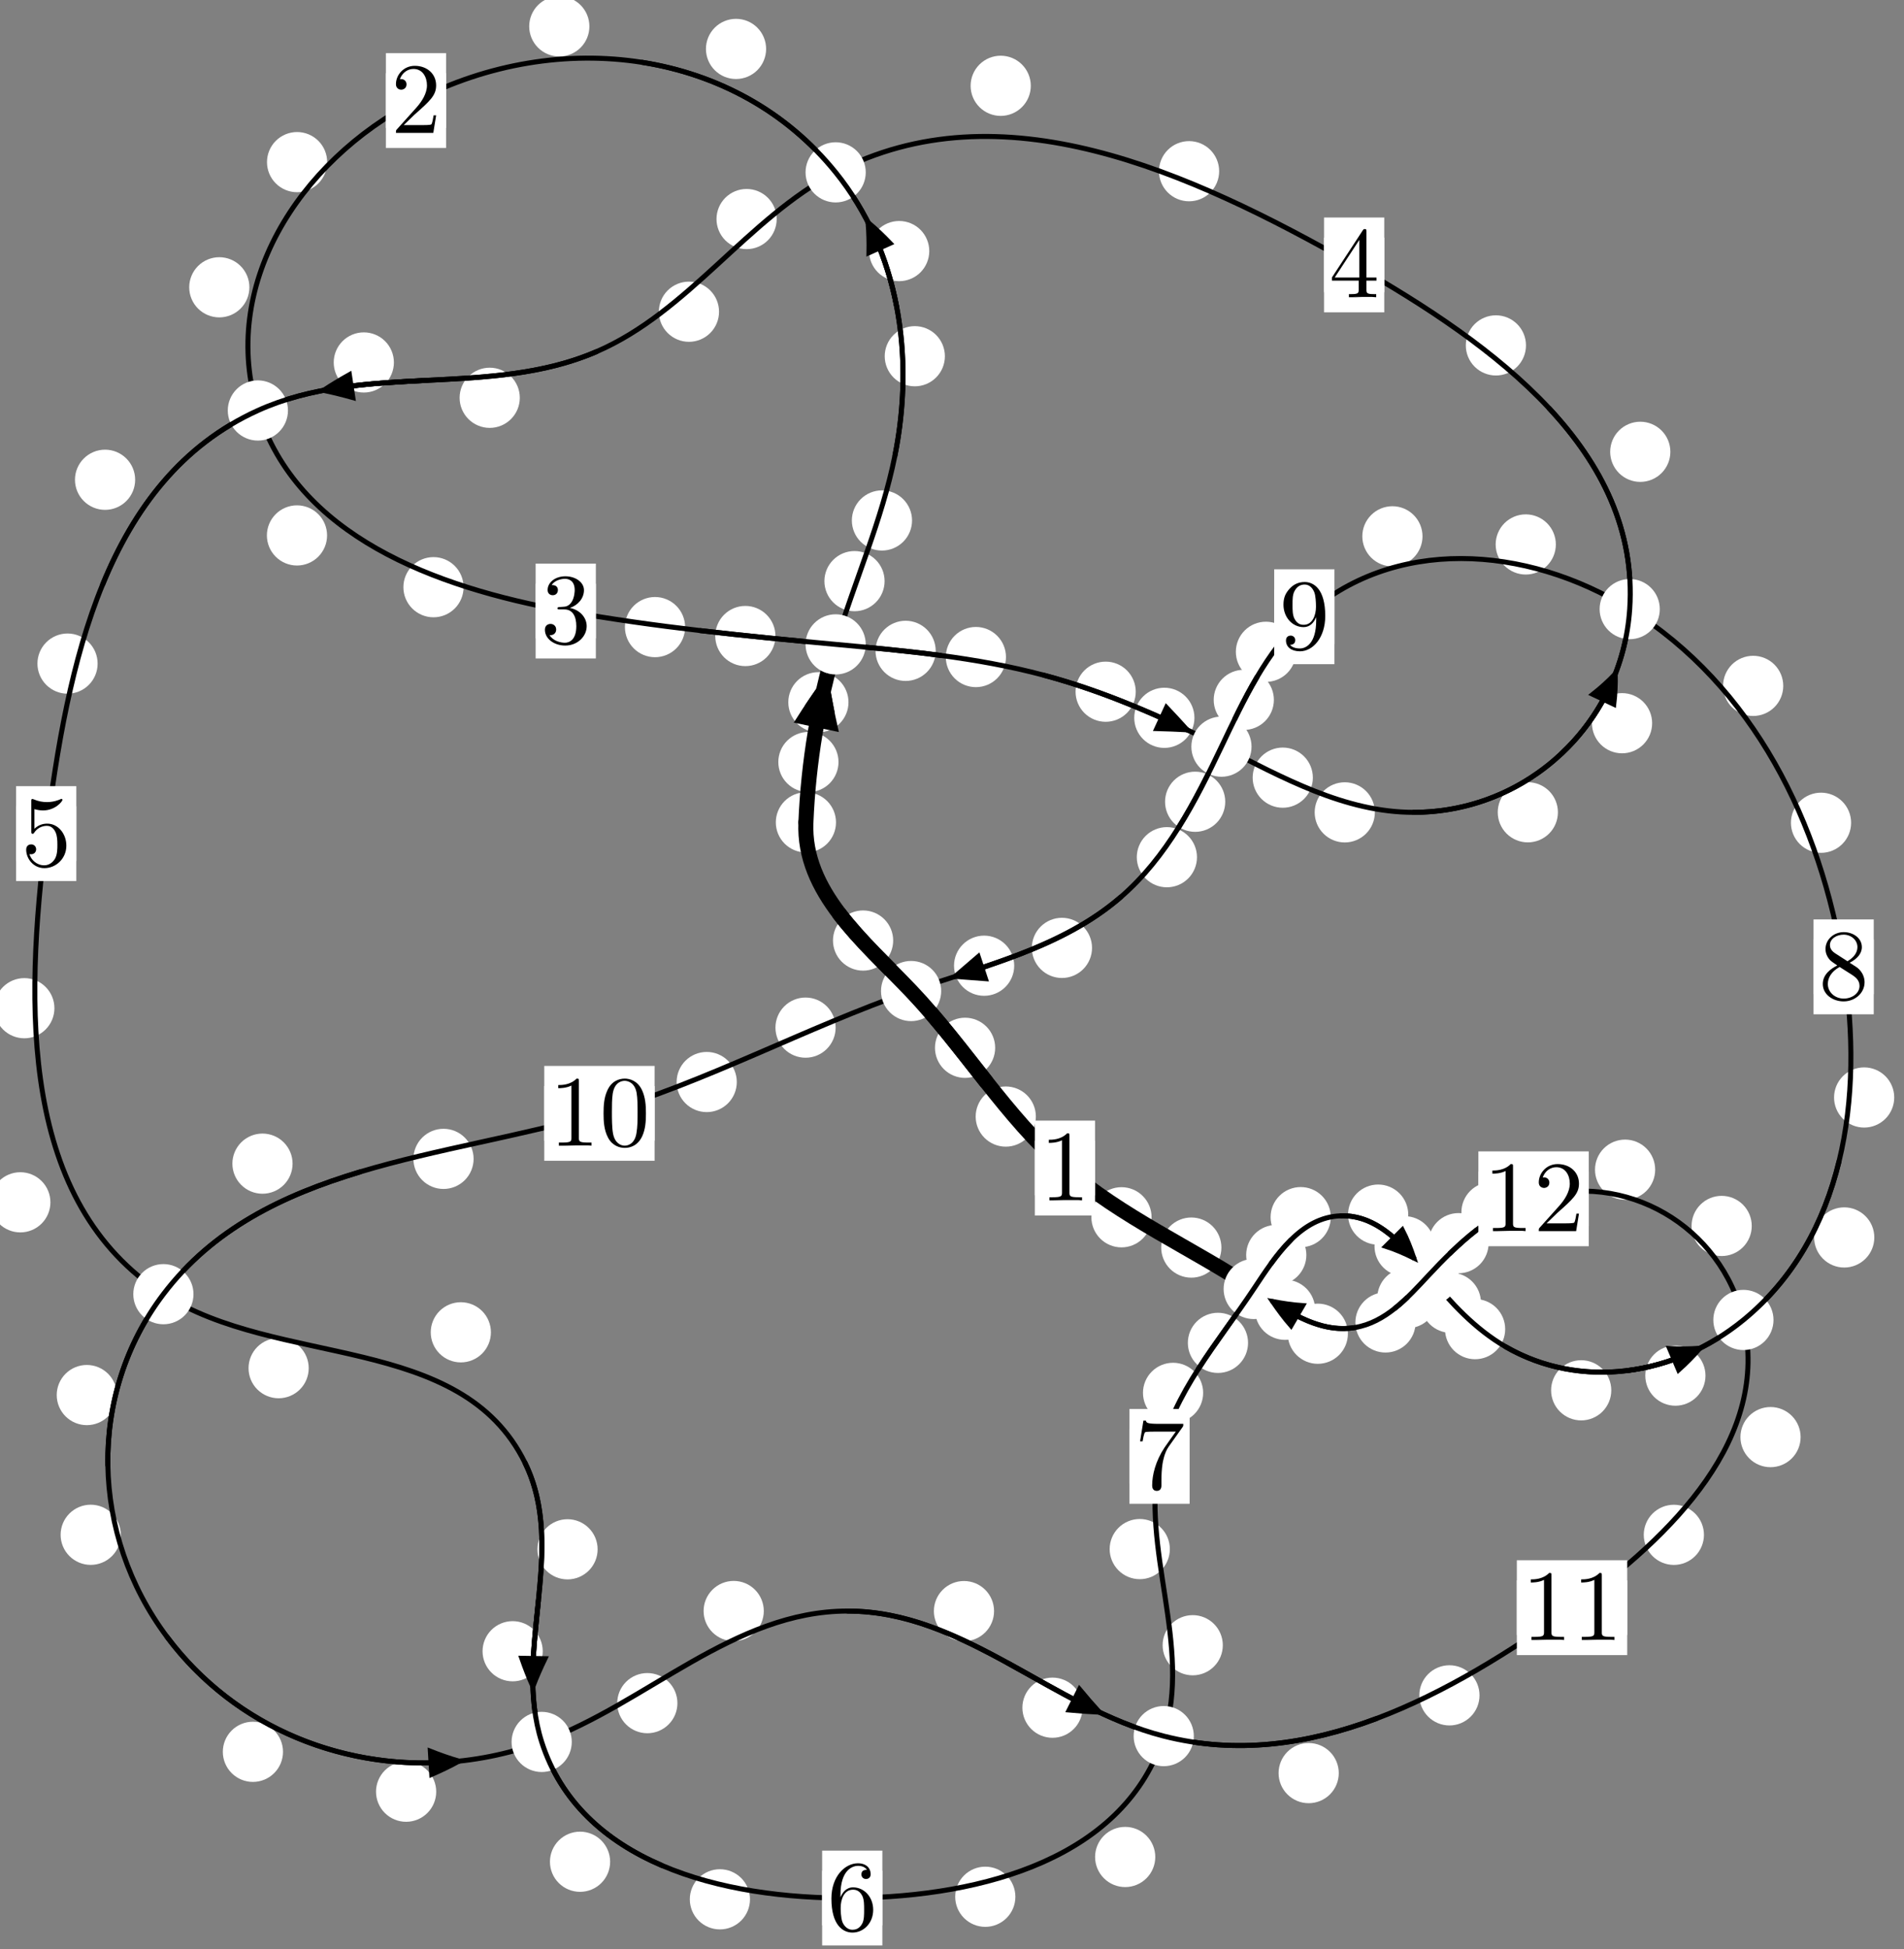 <?xml version="1.0"?>
<!-- Created by MetaPost 1.999 on 2021.07.06:0012 -->
<svg version="1.1" xmlns="http://www.w3.org/2000/svg" xmlns:xlink="http://www.w3.org/1999/xlink" width="189.113" height="193.594" viewBox="0 0 189.113 193.594">
<rect x="0" y="0" width="189.113" height="193.594" fill="#808080" stroke="none"/>
<!-- Original BoundingBox: -83.969925 -129.225250 105.143127 64.369232 -->
  <defs>
    <g transform="scale(0.01,0.01)" id="GLYPHcmr10_48">
      <path style="fill-rule: evenodd;" d="M460 -320C460 -400,455 -480,420 -554C374 -650,292 -666,250 -666C190 -666,117 -640,76 -547C44 -478,39 -400,39 -320C39 -245,43 -155,84 -79C127 2,200 22,249 22C303 22,379 1,423 -94C455 -163,460 -241,460 -320M249 -0C210 -0,151 -25,133 -121C122 -181,122 -273,122 -332C122 -396,122 -462,130 -516C149 -635,224 -644,249 -644C282 -644,348 -626,367 -527C377 -471,377 -395,377 -332C377 -257,377 -189,366 -125C351 -30,294 -0,249 -0"></path>
    </g>
    <g transform="scale(0.01,0.01)" id="GLYPHcmr10_49">
      <path style="fill-rule: evenodd;" d="M294 -640C294 -664,294 -666,271 -666C209 -602,121 -602,89 -602L89 -571C109 -571,168 -571,220 -597L220 -79C220 -43,217 -31,127 -31L95 -31L95 -0L257 -0L130 -3L217 -3L257 -3L297 -3L384 -3L419 -0L419 -31L387 -31C297 -31,294 -42,294 -79"></path>
    </g>
    <g transform="scale(0.01,0.01)" id="GLYPHcmr10_50">
      <path style="fill-rule: evenodd;" d="M127 -77L233 -180C389 -318,449 -372,449 -472C449 -586,359 -666,237 -666C124 -666,50 -574,50 -485C50 -429,100 -429,103 -429C120 -429,155 -441,155 -482C155 -508,137 -534,102 -534C94 -534,92 -534,89 -533C112 -598,166 -635,224 -635C315 -635,358 -554,358 -472C358 -392,308 -313,253 -251L61 -37C50 -26,50 -24,50 -0L421 -0L449 -174L424 -174C419 -144,412 -100,402 -85C395 -77,329 -77,307 -77"></path>
    </g>
    <g transform="scale(0.01,0.01)" id="GLYPHcmr10_51">
      <path style="fill-rule: evenodd;" d="M290 -352C372 -379,430 -449,430 -528C430 -610,342 -666,246 -666C145 -666,69 -606,69 -530C69 -497,91 -478,120 -478C151 -478,171 -500,171 -529C171 -579,124 -579,109 -579C140 -628,206 -641,242 -641C283 -641,338 -619,338 -529C338 -517,336 -459,310 -415C280 -367,246 -364,221 -363C213 -362,189 -360,182 -360C174 -359,167 -358,167 -348C167 -337,174 -337,191 -337L235 -337C317 -337,354 -269,354 -171C354 -35,285 -6,241 -6C198 -6,123 -23,88 -82C123 -77,154 -99,154 -137C154 -173,127 -193,98 -193C74 -193,42 -179,42 -135C42 -44,135 22,244 22C366 22,457 -69,457 -171C457 -253,394 -331,290 -352"></path>
    </g>
    <g transform="scale(0.01,0.01)" id="GLYPHcmr10_52">
      <path style="fill-rule: evenodd;" d="M294 -165L294 -78C294 -42,292 -31,218 -31L197 -31L197 -0L332 -0L238 -3L290 -3L332 -3L374 -3L427 -3L468 -0L468 -31L447 -31C373 -31,371 -42,371 -78L371 -165L471 -165L471 -196L371 -196L371 -651C371 -671,371 -677,355 -677C346 -677,343 -677,335 -665L28 -196L28 -165M300 -196L56 -196L300 -569"></path>
    </g>
    <g transform="scale(0.01,0.01)" id="GLYPHcmr10_53">
      <path style="fill-rule: evenodd;" d="M449 -201C449 -320,367 -420,259 -420C211 -420,168 -404,132 -369L132 -564C152 -558,185 -551,217 -551C340 -551,410 -642,410 -655C410 -661,407 -666,400 -666C399 -666,397 -666,392 -663C372 -654,323 -634,256 -634C216 -634,170 -641,123 -662C115 -665,113 -665,111 -665C101 -665,101 -657,101 -641L101 -345C101 -327,101 -319,115 -319C122 -319,124 -322,128 -328C139 -344,176 -398,257 -398C309 -398,334 -352,342 -334C358 -297,360 -258,360 -208C360 -173,360 -113,336 -71C312 -32,275 -6,229 -6C156 -6,99 -59,82 -118C85 -117,88 -116,99 -116C132 -116,149 -141,149 -165C149 -189,132 -214,99 -214C85 -214,50 -207,50 -161C50 -75,119 22,231 22C347 22,449 -74,449 -201"></path>
    </g>
    <g transform="scale(0.01,0.01)" id="GLYPHcmr10_54">
      <path style="fill-rule: evenodd;" d="M132 -328L132 -352C132 -605,256 -641,307 -641C331 -641,373 -635,395 -601C380 -601,340 -601,340 -556C340 -525,364 -510,386 -510C402 -510,432 -519,432 -558C432 -618,388 -666,305 -666C177 -666,42 -537,42 -316C42 -49,158 22,251 22C362 22,457 -72,457 -204C457 -331,368 -427,257 -427C189 -427,152 -376,132 -328M251 -6C188 -6,158 -66,152 -81C134 -128,134 -208,134 -226C134 -304,166 -404,256 -404C272 -404,318 -404,349 -342C367 -305,367 -254,367 -205C367 -157,367 -107,350 -71C320 -11,274 -6,251 -6"></path>
    </g>
    <g transform="scale(0.01,0.01)" id="GLYPHcmr10_55">
      <path style="fill-rule: evenodd;" d="M476 -609C485 -621,485 -623,485 -644L242 -644C120 -644,118 -657,114 -676L89 -676L56 -470L81 -470C84 -486,93 -549,106 -561C113 -567,191 -567,204 -567L411 -567C400 -551,321 -442,299 -409C209 -274,176 -135,176 -33C176 -23,176 22,222 22C268 22,268 -23,268 -33L268 -84C268 -139,271 -194,279 -248C283 -271,297 -357,341 -419"></path>
    </g>
    <g transform="scale(0.01,0.01)" id="GLYPHcmr10_56">
      <path style="fill-rule: evenodd;" d="M163 -457C117 -487,113 -521,113 -538C113 -599,178 -641,249 -641C322 -641,386 -589,386 -517C386 -460,347 -412,287 -377M309 -362C381 -399,430 -451,430 -517C430 -609,341 -666,250 -666C150 -666,69 -592,69 -499C69 -481,71 -436,113 -389C124 -377,161 -352,186 -335C128 -306,42 -250,42 -151C42 -45,144 22,249 22C362 22,457 -61,457 -168C457 -204,446 -249,408 -291C389 -312,373 -322,309 -362M209 -320L332 -242C360 -223,407 -193,407 -132C407 -58,332 -6,250 -6C164 -6,92 -68,92 -151C92 -209,124 -273,209 -320"></path>
    </g>
    <g transform="scale(0.01,0.01)" id="GLYPHcmr10_57">
      <path style="fill-rule: evenodd;" d="M367 -318L367 -286C367 -52,263 -6,205 -6C188 -6,134 -8,107 -42C151 -42,159 -71,159 -88C159 -119,135 -134,113 -134C97 -134,67 -125,67 -86C67 -19,121 22,206 22C335 22,457 -114,457 -329C457 -598,342 -666,253 -666C198 -666,149 -648,106 -603C65 -558,42 -516,42 -441C42 -316,130 -218,242 -218C303 -218,344 -260,367 -318M243 -241C227 -241,181 -241,150 -304C132 -341,132 -391,132 -440C132 -494,132 -541,153 -578C180 -628,218 -641,253 -641C299 -641,332 -607,349 -562C361 -530,365 -467,365 -421C365 -338,331 -241,243 -241"></path>
    </g>
  </defs>
  <path d="M83.283 75.685C83.283 74.893,82.968 74.133,82.408 73.572C81.847 73.012,81.087 72.697,80.294 72.697C79.502 72.697,78.741 73.012,78.181 73.572C77.62 74.133,77.306 74.893,77.306 75.685C77.306 76.478,77.62 77.238,78.181 77.799C78.741 78.359,79.502 78.674,80.294 78.674C81.087 78.674,81.847 78.359,82.408 77.799C82.968 77.238,83.283 76.478,83.283 75.685Z" style="fill: rgb(100%,100%,100%);stroke: none;"></path>
  <path d="M83.035 81.678C83.035 80.885,82.72 80.125,82.159 79.564C81.599 79.004,80.839 78.689,80.046 78.689C79.253 78.689,78.493 79.004,77.933 79.564C77.372 80.125,77.057 80.885,77.057 81.678C77.057 82.47,77.372 83.23,77.933 83.791C78.493 84.351,79.253 84.666,80.046 84.666C80.839 84.666,81.599 84.351,82.159 83.791C82.72 83.23,83.035 82.47,83.035 81.678Z" style="fill: rgb(100%,100%,100%);stroke: none;"></path>
  <path d="M87.861 57.719C87.861 56.926,87.546 56.166,86.986 55.606C86.425 55.045,85.665 54.73,84.873 54.73C84.08 54.73,83.32 55.045,82.759 55.606C82.199 56.166,81.884 56.926,81.884 57.719C81.884 58.512,82.199 59.272,82.759 59.832C83.32 60.393,84.08 60.708,84.873 60.708C85.665 60.708,86.425 60.393,86.986 59.832C87.546 59.272,87.861 58.512,87.861 57.719Z" style="fill: rgb(100%,100%,100%);stroke: none;"></path>
  <path d="M84.275 69.747C84.275 68.955,83.96 68.194,83.4 67.634C82.839 67.074,82.079 66.759,81.287 66.759C80.494 66.759,79.734 67.074,79.173 67.634C78.613 68.194,78.298 68.955,78.298 69.747C78.298 70.54,78.613 71.3,79.173 71.861C79.734 72.421,80.494 72.736,81.287 72.736C82.079 72.736,82.839 72.421,83.4 71.861C83.96 71.3,84.275 70.54,84.275 69.747Z" style="fill: rgb(100%,100%,100%);stroke: none;"></path>
  <path d="M93.851 35.381C93.851 34.588,93.536 33.828,92.976 33.268C92.415 32.707,91.655 32.392,90.862 32.392C90.07 32.392,89.31 32.707,88.749 33.268C88.189 33.828,87.874 34.588,87.874 35.381C87.874 36.174,88.189 36.934,88.749 37.494C89.31 38.055,90.07 38.37,90.862 38.37C91.655 38.37,92.415 38.055,92.976 37.494C93.536 36.934,93.851 36.174,93.851 35.381Z" style="fill: rgb(100%,100%,100%);stroke: none;"></path>
  <path d="M90.588 51.693C90.588 50.9,90.273 50.14,89.712 49.58C89.152 49.019,88.392 48.704,87.599 48.704C86.806 48.704,86.046 49.019,85.486 49.58C84.925 50.14,84.61 50.9,84.61 51.693C84.61 52.486,84.925 53.246,85.486 53.807C86.046 54.367,86.806 54.682,87.599 54.682C88.392 54.682,89.152 54.367,89.712 53.807C90.273 53.246,90.588 52.486,90.588 51.693Z" style="fill: rgb(100%,100%,100%);stroke: none;"></path>
  <path d="M76.094 4.86C76.094 4.067,75.779 3.307,75.219 2.746C74.658 2.186,73.898 1.871,73.106 1.871C72.313 1.871,71.553 2.186,70.992 2.746C70.432 3.307,70.117 4.067,70.117 4.86C70.117 5.652,70.432 6.413,70.992 6.973C71.553 7.534,72.313 7.848,73.106 7.848C73.898 7.848,74.658 7.534,75.219 6.973C75.779 6.413,76.094 5.652,76.094 4.86Z" style="fill: rgb(100%,100%,100%);stroke: none;"></path>
  <path d="M92.299 24.937C92.299 24.145,91.984 23.385,91.424 22.824C90.864 22.264,90.103 21.949,89.311 21.949C88.518 21.949,87.758 22.264,87.197 22.824C86.637 23.385,86.322 24.145,86.322 24.937C86.322 25.73,86.637 26.49,87.197 27.051C87.758 27.611,88.518 27.926,89.311 27.926C90.103 27.926,90.864 27.611,91.424 27.051C91.984 26.49,92.299 25.73,92.299 24.937Z" style="fill: rgb(100%,100%,100%);stroke: none;"></path>
  <path d="M32.496 16.102C32.496 15.31,32.181 14.55,31.621 13.989C31.06 13.429,30.3 13.114,29.507 13.114C28.715 13.114,27.954 13.429,27.394 13.989C26.833 14.55,26.519 15.31,26.519 16.102C26.519 16.895,26.833 17.655,27.394 18.216C27.954 18.776,28.715 19.091,29.507 19.091C30.3 19.091,31.06 18.776,31.621 18.216C32.181 17.655,32.496 16.895,32.496 16.102Z" style="fill: rgb(100%,100%,100%);stroke: none;"></path>
  <path d="M58.541 2.62C58.541 1.827,58.226 1.067,57.665 0.506C57.105 -0.054,56.344 -0.369,55.552 -0.369C54.759 -0.369,53.999 -0.054,53.438 0.506C52.878 1.067,52.563 1.827,52.563 2.62C52.563 3.412,52.878 4.172,53.438 4.733C53.999 5.293,54.759 5.608,55.552 5.608C56.344 5.608,57.105 5.293,57.665 4.733C58.226 4.172,58.541 3.412,58.541 2.62Z" style="fill: rgb(100%,100%,100%);stroke: none;"></path>
  <path d="M32.486 53.179C32.486 52.387,32.172 51.627,31.611 51.066C31.051 50.506,30.29 50.191,29.498 50.191C28.705 50.191,27.945 50.506,27.384 51.066C26.824 51.627,26.509 52.387,26.509 53.179C26.509 53.972,26.824 54.732,27.384 55.293C27.945 55.853,28.705 56.168,29.498 56.168C30.29 56.168,31.051 55.853,31.611 55.293C32.172 54.732,32.486 53.972,32.486 53.179Z" style="fill: rgb(100%,100%,100%);stroke: none;"></path>
  <path d="M24.771 28.534C24.771 27.742,24.457 26.981,23.896 26.421C23.336 25.86,22.575 25.546,21.783 25.546C20.99 25.546,20.23 25.86,19.669 26.421C19.109 26.981,18.794 27.742,18.794 28.534C18.794 29.327,19.109 30.087,19.669 30.648C20.23 31.208,20.99 31.523,21.783 31.523C22.575 31.523,23.336 31.208,23.896 30.648C24.457 30.087,24.771 29.327,24.771 28.534Z" style="fill: rgb(100%,100%,100%);stroke: none;"></path>
  <path d="M68.047 62.285C68.047 61.492,67.732 60.732,67.172 60.172C66.612 59.611,65.851 59.296,65.059 59.296C64.266 59.296,63.506 59.611,62.945 60.172C62.385 60.732,62.07 61.492,62.07 62.285C62.07 63.078,62.385 63.838,62.945 64.398C63.506 64.959,64.266 65.274,65.059 65.274C65.851 65.274,66.612 64.959,67.172 64.398C67.732 63.838,68.047 63.078,68.047 62.285Z" style="fill: rgb(100%,100%,100%);stroke: none;"></path>
  <path d="M46.045 58.321C46.045 57.529,45.73 56.768,45.169 56.208C44.609 55.647,43.849 55.332,43.056 55.332C42.263 55.332,41.503 55.647,40.943 56.208C40.382 56.768,40.067 57.529,40.067 58.321C40.067 59.114,40.382 59.874,40.943 60.435C41.503 60.995,42.263 61.31,43.056 61.31C43.849 61.31,44.609 60.995,45.169 60.435C45.73 59.874,46.045 59.114,46.045 58.321Z" style="fill: rgb(100%,100%,100%);stroke: none;"></path>
  <path d="M92.938 64.643C92.938 63.85,92.623 63.09,92.063 62.53C91.502 61.969,90.742 61.654,89.949 61.654C89.157 61.654,88.396 61.969,87.836 62.53C87.276 63.09,86.961 63.85,86.961 64.643C86.961 65.436,87.276 66.196,87.836 66.756C88.396 67.317,89.157 67.632,89.949 67.632C90.742 67.632,91.502 67.317,92.063 66.756C92.623 66.196,92.938 65.436,92.938 64.643Z" style="fill: rgb(100%,100%,100%);stroke: none;"></path>
  <path d="M77.019 63.17C77.019 62.377,76.704 61.617,76.144 61.057C75.583 60.496,74.823 60.181,74.031 60.181C73.238 60.181,72.478 60.496,71.917 61.057C71.357 61.617,71.042 62.377,71.042 63.17C71.042 63.963,71.357 64.723,71.917 65.283C72.478 65.844,73.238 66.159,74.031 66.159C74.823 66.159,75.583 65.844,76.144 65.283C76.704 64.723,77.019 63.963,77.019 63.17Z" style="fill: rgb(100%,100%,100%);stroke: none;"></path>
  <path d="M112.807 68.702C112.807 67.909,112.492 67.149,111.932 66.588C111.371 66.028,110.611 65.713,109.819 65.713C109.026 65.713,108.266 66.028,107.705 66.588C107.145 67.149,106.83 67.909,106.83 68.702C106.83 69.494,107.145 70.254,107.705 70.815C108.266 71.375,109.026 71.69,109.819 71.69C110.611 71.69,111.371 71.375,111.932 70.815C112.492 70.254,112.807 69.494,112.807 68.702Z" style="fill: rgb(100%,100%,100%);stroke: none;"></path>
  <path d="M99.918 65.259C99.918 64.466,99.603 63.706,99.043 63.146C98.482 62.585,97.722 62.27,96.929 62.27C96.137 62.27,95.376 62.585,94.816 63.146C94.255 63.706,93.941 64.466,93.941 65.259C93.941 66.052,94.255 66.812,94.816 67.372C95.376 67.933,96.137 68.248,96.929 68.248C97.722 68.248,98.482 67.933,99.043 67.372C99.603 66.812,99.918 66.052,99.918 65.259Z" style="fill: rgb(100%,100%,100%);stroke: none;"></path>
  <path d="M130.398 77.237C130.398 76.444,130.083 75.684,129.523 75.124C128.962 74.563,128.202 74.248,127.409 74.248C126.617 74.248,125.856 74.563,125.296 75.124C124.735 75.684,124.42 76.444,124.42 77.237C124.42 78.03,124.735 78.79,125.296 79.35C125.856 79.911,126.617 80.226,127.409 80.226C128.202 80.226,128.962 79.911,129.523 79.35C130.083 78.79,130.398 78.03,130.398 77.237Z" style="fill: rgb(100%,100%,100%);stroke: none;"></path>
  <path d="M118.636 71.293C118.636 70.501,118.321 69.741,117.76 69.18C117.2 68.62,116.44 68.305,115.647 68.305C114.854 68.305,114.094 68.62,113.534 69.18C112.973 69.741,112.658 70.501,112.658 71.293C112.658 72.086,112.973 72.846,113.534 73.407C114.094 73.967,114.854 74.282,115.647 74.282C116.44 74.282,117.2 73.967,117.76 73.407C118.321 72.846,118.636 72.086,118.636 71.293Z" style="fill: rgb(100%,100%,100%);stroke: none;"></path>
  <path d="M154.739 80.677C154.739 79.885,154.424 79.125,153.864 78.564C153.303 78.004,152.543 77.689,151.75 77.689C150.958 77.689,150.198 78.004,149.637 78.564C149.077 79.125,148.762 79.885,148.762 80.677C148.762 81.47,149.077 82.23,149.637 82.791C150.198 83.351,150.958 83.666,151.75 83.666C152.543 83.666,153.303 83.351,153.864 82.791C154.424 82.23,154.739 81.47,154.739 80.677Z" style="fill: rgb(100%,100%,100%);stroke: none;"></path>
  <path d="M136.556 80.684C136.556 79.892,136.241 79.132,135.681 78.571C135.12 78.011,134.36 77.696,133.567 77.696C132.775 77.696,132.015 78.011,131.454 78.571C130.894 79.132,130.579 79.892,130.579 80.684C130.579 81.477,130.894 82.237,131.454 82.798C132.015 83.358,132.775 83.673,133.567 83.673C134.36 83.673,135.12 83.358,135.681 82.798C136.241 82.237,136.556 81.477,136.556 80.684Z" style="fill: rgb(100%,100%,100%);stroke: none;"></path>
  <path d="M165.907 44.874C165.907 44.082,165.592 43.321,165.032 42.761C164.471 42.201,163.711 41.886,162.919 41.886C162.126 41.886,161.366 42.201,160.805 42.761C160.245 43.321,159.93 44.082,159.93 44.874C159.93 45.667,160.245 46.427,160.805 46.988C161.366 47.548,162.126 47.863,162.919 47.863C163.711 47.863,164.471 47.548,165.032 46.988C165.592 46.427,165.907 45.667,165.907 44.874Z" style="fill: rgb(100%,100%,100%);stroke: none;"></path>
  <path d="M164.097 71.83C164.097 71.037,163.782 70.277,163.222 69.717C162.661 69.156,161.901 68.841,161.108 68.841C160.316 68.841,159.556 69.156,158.995 69.717C158.435 70.277,158.12 71.037,158.12 71.83C158.12 72.623,158.435 73.383,158.995 73.943C159.556 74.504,160.316 74.819,161.108 74.819C161.901 74.819,162.661 74.504,163.222 73.943C163.782 73.383,164.097 72.623,164.097 71.83Z" style="fill: rgb(100%,100%,100%);stroke: none;"></path>
  <path d="M121.092 17.005C121.092 16.212,120.777 15.452,120.216 14.891C119.656 14.331,118.896 14.016,118.103 14.016C117.31 14.016,116.55 14.331,115.99 14.891C115.429 15.452,115.114 16.212,115.114 17.005C115.114 17.797,115.429 18.557,115.99 19.118C116.55 19.678,117.31 19.993,118.103 19.993C118.896 19.993,119.656 19.678,120.216 19.118C120.777 18.557,121.092 17.797,121.092 17.005Z" style="fill: rgb(100%,100%,100%);stroke: none;"></path>
  <path d="M151.568 34.306C151.568 33.513,151.253 32.753,150.693 32.192C150.132 31.632,149.372 31.317,148.58 31.317C147.787 31.317,147.027 31.632,146.466 32.192C145.906 32.753,145.591 33.513,145.591 34.306C145.591 35.098,145.906 35.859,146.466 36.419C147.027 36.98,147.787 37.295,148.58 37.295C149.372 37.295,150.132 36.98,150.693 36.419C151.253 35.859,151.568 35.098,151.568 34.306Z" style="fill: rgb(100%,100%,100%);stroke: none;"></path>
  <path d="M77.144 21.757C77.144 20.964,76.829 20.204,76.268 19.643C75.708 19.083,74.947 18.768,74.155 18.768C73.362 18.768,72.602 19.083,72.041 19.643C71.481 20.204,71.166 20.964,71.166 21.757C71.166 22.549,71.481 23.31,72.041 23.87C72.602 24.43,73.362 24.745,74.155 24.745C74.947 24.745,75.708 24.43,76.268 23.87C76.829 23.31,77.144 22.549,77.144 21.757Z" style="fill: rgb(100%,100%,100%);stroke: none;"></path>
  <path d="M102.383 8.522C102.383 7.729,102.068 6.969,101.508 6.409C100.947 5.848,100.187 5.533,99.394 5.533C98.602 5.533,97.842 5.848,97.281 6.409C96.721 6.969,96.406 7.729,96.406 8.522C96.406 9.315,96.721 10.075,97.281 10.635C97.842 11.196,98.602 11.511,99.394 11.511C100.187 11.511,100.947 11.196,101.508 10.635C102.068 10.075,102.383 9.315,102.383 8.522Z" style="fill: rgb(100%,100%,100%);stroke: none;"></path>
  <path d="M51.629 39.509C51.629 38.716,51.314 37.956,50.753 37.396C50.193 36.835,49.433 36.52,48.64 36.52C47.847 36.52,47.087 36.835,46.527 37.396C45.966 37.956,45.651 38.716,45.651 39.509C45.651 40.302,45.966 41.062,46.527 41.622C47.087 42.183,47.847 42.498,48.64 42.498C49.433 42.498,50.193 42.183,50.753 41.622C51.314 41.062,51.629 40.302,51.629 39.509Z" style="fill: rgb(100%,100%,100%);stroke: none;"></path>
  <path d="M71.418 30.961C71.418 30.168,71.103 29.408,70.543 28.848C69.982 28.287,69.222 27.972,68.429 27.972C67.637 27.972,66.876 28.287,66.316 28.848C65.755 29.408,65.441 30.168,65.441 30.961C65.441 31.754,65.755 32.514,66.316 33.074C66.876 33.635,67.637 33.95,68.429 33.95C69.222 33.95,69.982 33.635,70.543 33.074C71.103 32.514,71.418 31.754,71.418 30.961Z" style="fill: rgb(100%,100%,100%);stroke: none;"></path>
  <path d="M13.424 47.651C13.424 46.858,13.109 46.098,12.549 45.538C11.988 44.977,11.228 44.662,10.435 44.662C9.643 44.662,8.882 44.977,8.322 45.538C7.761 46.098,7.447 46.858,7.447 47.651C7.447 48.444,7.761 49.204,8.322 49.764C8.882 50.325,9.643 50.64,10.435 50.64C11.228 50.64,11.988 50.325,12.549 49.764C13.109 49.204,13.424 48.444,13.424 47.651Z" style="fill: rgb(100%,100%,100%);stroke: none;"></path>
  <path d="M39.124 35.999C39.124 35.207,38.809 34.447,38.249 33.886C37.688 33.326,36.928 33.011,36.135 33.011C35.343 33.011,34.582 33.326,34.022 33.886C33.461 34.447,33.147 35.207,33.147 35.999C33.147 36.792,33.461 37.552,34.022 38.113C34.582 38.673,35.343 38.988,36.135 38.988C36.928 38.988,37.688 38.673,38.249 38.113C38.809 37.552,39.124 36.792,39.124 35.999Z" style="fill: rgb(100%,100%,100%);stroke: none;"></path>
  <path d="M5.405 100.136C5.405 99.343,5.09 98.583,4.529 98.022C3.969 97.462,3.208 97.147,2.416 97.147C1.623 97.147,0.863 97.462,0.302 98.022C-0.258 98.583,-0.573 99.343,-0.573 100.136C-0.573 100.928,-0.258 101.689,0.302 102.249C0.863 102.809,1.623 103.124,2.416 103.124C3.208 103.124,3.969 102.809,4.529 102.249C5.09 101.689,5.405 100.928,5.405 100.136Z" style="fill: rgb(100%,100%,100%);stroke: none;"></path>
  <path d="M9.696 65.909C9.696 65.116,9.382 64.356,8.821 63.796C8.261 63.235,7.5 62.92,6.708 62.92C5.915 62.92,5.155 63.235,4.594 63.796C4.034 64.356,3.719 65.116,3.719 65.909C3.719 66.702,4.034 67.462,4.594 68.022C5.155 68.583,5.915 68.898,6.708 68.898C7.5 68.898,8.261 68.583,8.821 68.022C9.382 67.462,9.696 66.702,9.696 65.909Z" style="fill: rgb(100%,100%,100%);stroke: none;"></path>
  <path d="M30.663 135.888C30.663 135.096,30.348 134.336,29.788 133.775C29.227 133.215,28.467 132.9,27.674 132.9C26.882 132.9,26.121 133.215,25.561 133.775C25 134.336,24.686 135.096,24.686 135.888C24.686 136.681,25 137.441,25.561 138.002C26.121 138.562,26.882 138.877,27.674 138.877C28.467 138.877,29.227 138.562,29.788 138.002C30.348 137.441,30.663 136.681,30.663 135.888Z" style="fill: rgb(100%,100%,100%);stroke: none;"></path>
  <path d="M5.008 119.415C5.008 118.622,4.693 117.862,4.132 117.301C3.572 116.741,2.812 116.426,2.019 116.426C1.226 116.426,0.466 116.741,-0.094 117.301C-0.655 117.862,-0.97 118.622,-0.97 119.415C-0.97 120.207,-0.655 120.968,-0.094 121.528C0.466 122.089,1.226 122.403,2.019 122.403C2.812 122.403,3.572 122.089,4.132 121.528C4.693 120.968,5.008 120.207,5.008 119.415Z" style="fill: rgb(100%,100%,100%);stroke: none;"></path>
  <path d="M59.358 153.878C59.358 153.085,59.043 152.325,58.482 151.765C57.922 151.204,57.162 150.889,56.369 150.889C55.576 150.889,54.816 151.204,54.256 151.765C53.695 152.325,53.38 153.085,53.38 153.878C53.38 154.671,53.695 155.431,54.256 155.991C54.816 156.552,55.576 156.867,56.369 156.867C57.162 156.867,57.922 156.552,58.482 155.991C59.043 155.431,59.358 154.671,59.358 153.878Z" style="fill: rgb(100%,100%,100%);stroke: none;"></path>
  <path d="M48.76 132.327C48.76 131.534,48.445 130.774,47.885 130.213C47.324 129.653,46.564 129.338,45.771 129.338C44.979 129.338,44.218 129.653,43.658 130.213C43.098 130.774,42.783 131.534,42.783 132.327C42.783 133.119,43.098 133.879,43.658 134.44C44.218 135,44.979 135.315,45.771 135.315C46.564 135.315,47.324 135,47.885 134.44C48.445 133.879,48.76 133.119,48.76 132.327Z" style="fill: rgb(100%,100%,100%);stroke: none;"></path>
  <path d="M60.601 184.911C60.601 184.118,60.286 183.358,59.725 182.797C59.165 182.237,58.405 181.922,57.612 181.922C56.819 181.922,56.059 182.237,55.499 182.797C54.938 183.358,54.623 184.118,54.623 184.911C54.623 185.703,54.938 186.463,55.499 187.024C56.059 187.584,56.819 187.899,57.612 187.899C58.405 187.899,59.165 187.584,59.725 187.024C60.286 186.463,60.601 185.703,60.601 184.911Z" style="fill: rgb(100%,100%,100%);stroke: none;"></path>
  <path d="M53.907 164.003C53.907 163.21,53.592 162.45,53.032 161.889C52.472 161.329,51.711 161.014,50.919 161.014C50.126 161.014,49.366 161.329,48.805 161.889C48.245 162.45,47.93 163.21,47.93 164.003C47.93 164.795,48.245 165.556,48.805 166.116C49.366 166.677,50.126 166.991,50.919 166.991C51.711 166.991,52.472 166.677,53.032 166.116C53.592 165.556,53.907 164.795,53.907 164.003Z" style="fill: rgb(100%,100%,100%);stroke: none;"></path>
  <path d="M100.852 188.388C100.852 187.595,100.537 186.835,99.977 186.275C99.417 185.714,98.656 185.399,97.864 185.399C97.071 185.399,96.311 185.714,95.75 186.275C95.19 186.835,94.875 187.595,94.875 188.388C94.875 189.181,95.19 189.941,95.75 190.501C96.311 191.062,97.071 191.377,97.864 191.377C98.656 191.377,99.417 191.062,99.977 190.501C100.537 189.941,100.852 189.181,100.852 188.388Z" style="fill: rgb(100%,100%,100%);stroke: none;"></path>
  <path d="M74.492 188.641C74.492 187.849,74.177 187.089,73.617 186.528C73.056 185.968,72.296 185.653,71.503 185.653C70.711 185.653,69.95 185.968,69.39 186.528C68.829 187.089,68.515 187.849,68.515 188.641C68.515 189.434,68.829 190.194,69.39 190.755C69.95 191.315,70.711 191.63,71.503 191.63C72.296 191.63,73.056 191.315,73.617 190.755C74.177 190.194,74.492 189.434,74.492 188.641Z" style="fill: rgb(100%,100%,100%);stroke: none;"></path>
  <path d="M121.455 163.405C121.455 162.612,121.14 161.852,120.58 161.292C120.019 160.731,119.259 160.416,118.467 160.416C117.674 160.416,116.914 160.731,116.353 161.292C115.793 161.852,115.478 162.612,115.478 163.405C115.478 164.198,115.793 164.958,116.353 165.518C116.914 166.079,117.674 166.394,118.467 166.394C119.259 166.394,120.019 166.079,120.58 165.518C121.14 164.958,121.455 164.198,121.455 163.405Z" style="fill: rgb(100%,100%,100%);stroke: none;"></path>
  <path d="M114.747 184.437C114.747 183.644,114.432 182.884,113.871 182.323C113.311 181.763,112.551 181.448,111.758 181.448C110.965 181.448,110.205 181.763,109.645 182.323C109.084 182.884,108.769 183.644,108.769 184.437C108.769 185.229,109.084 185.99,109.645 186.55C110.205 187.111,110.965 187.426,111.758 187.426C112.551 187.426,113.311 187.111,113.871 186.55C114.432 185.99,114.747 185.229,114.747 184.437Z" style="fill: rgb(100%,100%,100%);stroke: none;"></path>
  <path d="M119.502 138.34C119.502 137.547,119.187 136.787,118.627 136.227C118.066 135.666,117.306 135.351,116.513 135.351C115.721 135.351,114.961 135.666,114.4 136.227C113.84 136.787,113.525 137.547,113.525 138.34C113.525 139.133,113.84 139.893,114.4 140.453C114.961 141.014,115.721 141.329,116.513 141.329C117.306 141.329,118.066 141.014,118.627 140.453C119.187 139.893,119.502 139.133,119.502 138.34Z" style="fill: rgb(100%,100%,100%);stroke: none;"></path>
  <path d="M116.194 153.856C116.194 153.063,115.879 152.303,115.318 151.743C114.758 151.182,113.998 150.867,113.205 150.867C112.412 150.867,111.652 151.182,111.092 151.743C110.531 152.303,110.216 153.063,110.216 153.856C110.216 154.649,110.531 155.409,111.092 155.969C111.652 156.53,112.412 156.845,113.205 156.845C113.998 156.845,114.758 156.53,115.318 155.969C115.879 155.409,116.194 154.649,116.194 153.856Z" style="fill: rgb(100%,100%,100%);stroke: none;"></path>
  <path d="M129.753 124.647C129.753 123.854,129.438 123.094,128.877 122.534C128.317 121.973,127.557 121.658,126.764 121.658C125.971 121.658,125.211 121.973,124.651 122.534C124.09 123.094,123.775 123.854,123.775 124.647C123.775 125.44,124.09 126.2,124.651 126.76C125.211 127.321,125.971 127.636,126.764 127.636C127.557 127.636,128.317 127.321,128.877 126.76C129.438 126.2,129.753 125.44,129.753 124.647Z" style="fill: rgb(100%,100%,100%);stroke: none;"></path>
  <path d="M123.961 133.374C123.961 132.581,123.646 131.821,123.085 131.261C122.525 130.7,121.765 130.385,120.972 130.385C120.179 130.385,119.419 130.7,118.859 131.261C118.298 131.821,117.983 132.581,117.983 133.374C117.983 134.167,118.298 134.927,118.859 135.487C119.419 136.048,120.179 136.363,120.972 136.363C121.765 136.363,122.525 136.048,123.085 135.487C123.646 134.927,123.961 134.167,123.961 133.374Z" style="fill: rgb(100%,100%,100%);stroke: none;"></path>
  <path d="M139.872 120.637C139.872 119.844,139.557 119.084,138.997 118.523C138.436 117.963,137.676 117.648,136.883 117.648C136.091 117.648,135.33 117.963,134.77 118.523C134.209 119.084,133.895 119.844,133.895 120.637C133.895 121.429,134.209 122.189,134.77 122.75C135.33 123.31,136.091 123.625,136.883 123.625C137.676 123.625,138.436 123.31,138.997 122.75C139.557 122.189,139.872 121.429,139.872 120.637Z" style="fill: rgb(100%,100%,100%);stroke: none;"></path>
  <path d="M132.178 120.888C132.178 120.095,131.863 119.335,131.302 118.774C130.742 118.214,129.982 117.899,129.189 117.899C128.396 117.899,127.636 118.214,127.076 118.774C126.515 119.335,126.2 120.095,126.2 120.888C126.2 121.68,126.515 122.44,127.076 123.001C127.636 123.561,128.396 123.876,129.189 123.876C129.982 123.876,130.742 123.561,131.302 123.001C131.863 122.44,132.178 121.68,132.178 120.888Z" style="fill: rgb(100%,100%,100%);stroke: none;"></path>
  <path d="M147.096 129.393C147.096 128.601,146.781 127.84,146.22 127.28C145.66 126.719,144.9 126.404,144.107 126.404C143.314 126.404,142.554 126.719,141.994 127.28C141.433 127.84,141.118 128.601,141.118 129.393C141.118 130.186,141.433 130.946,141.994 131.507C142.554 132.067,143.314 132.382,144.107 132.382C144.9 132.382,145.66 132.067,146.22 131.507C146.781 130.946,147.096 130.186,147.096 129.393Z" style="fill: rgb(100%,100%,100%);stroke: none;"></path>
  <path d="M142.499 123.779C142.499 122.986,142.184 122.226,141.623 121.665C141.063 121.105,140.303 120.79,139.51 120.79C138.717 120.79,137.957 121.105,137.397 121.665C136.836 122.226,136.521 122.986,136.521 123.779C136.521 124.571,136.836 125.332,137.397 125.892C137.957 126.452,138.717 126.767,139.51 126.767C140.303 126.767,141.063 126.452,141.623 125.892C142.184 125.332,142.499 124.571,142.499 123.779Z" style="fill: rgb(100%,100%,100%);stroke: none;"></path>
  <path d="M160.039 138.087C160.039 137.294,159.724 136.534,159.164 135.973C158.603 135.413,157.843 135.098,157.05 135.098C156.258 135.098,155.498 135.413,154.937 135.973C154.377 136.534,154.062 137.294,154.062 138.087C154.062 138.879,154.377 139.639,154.937 140.2C155.498 140.76,156.258 141.075,157.05 141.075C157.843 141.075,158.603 140.76,159.164 140.2C159.724 139.639,160.039 138.879,160.039 138.087Z" style="fill: rgb(100%,100%,100%);stroke: none;"></path>
  <path d="M149.501 132.011C149.501 131.219,149.186 130.459,148.626 129.898C148.065 129.338,147.305 129.023,146.512 129.023C145.72 129.023,144.959 129.338,144.399 129.898C143.839 130.459,143.524 131.219,143.524 132.011C143.524 132.804,143.839 133.564,144.399 134.125C144.959 134.685,145.72 135,146.512 135C147.305 135,148.065 134.685,148.626 134.125C149.186 133.564,149.501 132.804,149.501 132.011Z" style="fill: rgb(100%,100%,100%);stroke: none;"></path>
  <path d="M186.165 122.904C186.165 122.111,185.851 121.351,185.29 120.791C184.73 120.23,183.969 119.915,183.177 119.915C182.384 119.915,181.624 120.23,181.063 120.791C180.503 121.351,180.188 122.111,180.188 122.904C180.188 123.697,180.503 124.457,181.063 125.017C181.624 125.578,182.384 125.893,183.177 125.893C183.969 125.893,184.73 125.578,185.29 125.017C185.851 124.457,186.165 123.697,186.165 122.904Z" style="fill: rgb(100%,100%,100%);stroke: none;"></path>
  <path d="M169.395 136.629C169.395 135.837,169.08 135.076,168.52 134.516C167.959 133.955,167.199 133.641,166.406 133.641C165.614 133.641,164.853 133.955,164.293 134.516C163.732 135.076,163.418 135.837,163.418 136.629C163.418 137.422,163.732 138.182,164.293 138.743C164.853 139.303,165.614 139.618,166.406 139.618C167.199 139.618,167.959 139.303,168.52 138.743C169.08 138.182,169.395 137.422,169.395 136.629Z" style="fill: rgb(100%,100%,100%);stroke: none;"></path>
  <path d="M183.86 81.716C183.86 80.924,183.545 80.164,182.984 79.603C182.424 79.043,181.664 78.728,180.871 78.728C180.078 78.728,179.318 79.043,178.758 79.603C178.197 80.164,177.882 80.924,177.882 81.716C177.882 82.509,178.197 83.269,178.758 83.83C179.318 84.39,180.078 84.705,180.871 84.705C181.664 84.705,182.424 84.39,182.984 83.83C183.545 83.269,183.86 82.509,183.86 81.716Z" style="fill: rgb(100%,100%,100%);stroke: none;"></path>
  <path d="M188.143 109.002C188.143 108.21,187.828 107.45,187.268 106.889C186.707 106.329,185.947 106.014,185.154 106.014C184.362 106.014,183.602 106.329,183.041 106.889C182.481 107.45,182.166 108.21,182.166 109.002C182.166 109.795,182.481 110.555,183.041 111.116C183.602 111.676,184.362 111.991,185.154 111.991C185.947 111.991,186.707 111.676,187.268 111.116C187.828 110.555,188.143 109.795,188.143 109.002Z" style="fill: rgb(100%,100%,100%);stroke: none;"></path>
  <path d="M154.533 54.076C154.533 53.283,154.218 52.523,153.657 51.962C153.097 51.402,152.337 51.087,151.544 51.087C150.751 51.087,149.991 51.402,149.431 51.962C148.87 52.523,148.555 53.283,148.555 54.076C148.555 54.868,148.87 55.628,149.431 56.189C149.991 56.749,150.751 57.064,151.544 57.064C152.337 57.064,153.097 56.749,153.657 56.189C154.218 55.628,154.533 54.868,154.533 54.076Z" style="fill: rgb(100%,100%,100%);stroke: none;"></path>
  <path d="M177.12 68.122C177.12 67.33,176.805 66.57,176.244 66.009C175.684 65.449,174.923 65.134,174.131 65.134C173.338 65.134,172.578 65.449,172.017 66.009C171.457 66.57,171.142 67.33,171.142 68.122C171.142 68.915,171.457 69.675,172.017 70.236C172.578 70.796,173.338 71.111,174.131 71.111C174.923 71.111,175.684 70.796,176.244 70.236C176.805 69.675,177.12 68.915,177.12 68.122Z" style="fill: rgb(100%,100%,100%);stroke: none;"></path>
  <path d="M128.727 64.736C128.727 63.944,128.412 63.184,127.852 62.623C127.291 62.063,126.531 61.748,125.738 61.748C124.946 61.748,124.185 62.063,123.625 62.623C123.064 63.184,122.75 63.944,122.75 64.736C122.75 65.529,123.064 66.289,123.625 66.85C124.185 67.41,124.946 67.725,125.738 67.725C126.531 67.725,127.291 67.41,127.852 66.85C128.412 66.289,128.727 65.529,128.727 64.736Z" style="fill: rgb(100%,100%,100%);stroke: none;"></path>
  <path d="M141.289 53.268C141.289 52.476,140.974 51.715,140.413 51.155C139.853 50.594,139.093 50.279,138.3 50.279C137.507 50.279,136.747 50.594,136.187 51.155C135.626 51.715,135.311 52.476,135.311 53.268C135.311 54.061,135.626 54.821,136.187 55.382C136.747 55.942,137.507 56.257,138.3 56.257C139.093 56.257,139.853 55.942,140.413 55.382C140.974 54.821,141.289 54.061,141.289 53.268Z" style="fill: rgb(100%,100%,100%);stroke: none;"></path>
  <path d="M121.696 79.631C121.696 78.838,121.381 78.078,120.821 77.518C120.26 76.957,119.5 76.642,118.707 76.642C117.915 76.642,117.154 76.957,116.594 77.518C116.033 78.078,115.719 78.838,115.719 79.631C115.719 80.424,116.033 81.184,116.594 81.744C117.154 82.305,117.915 82.62,118.707 82.62C119.5 82.62,120.26 82.305,120.821 81.744C121.381 81.184,121.696 80.424,121.696 79.631Z" style="fill: rgb(100%,100%,100%);stroke: none;"></path>
  <path d="M126.527 69.513C126.527 68.72,126.212 67.96,125.652 67.399C125.091 66.839,124.331 66.524,123.538 66.524C122.746 66.524,121.986 66.839,121.425 67.399C120.865 67.96,120.55 68.72,120.55 69.513C120.55 70.305,120.865 71.065,121.425 71.626C121.986 72.186,122.746 72.501,123.538 72.501C124.331 72.501,125.091 72.186,125.652 71.626C126.212 71.065,126.527 70.305,126.527 69.513Z" style="fill: rgb(100%,100%,100%);stroke: none;"></path>
  <path d="M108.465 94.146C108.465 93.353,108.15 92.593,107.589 92.032C107.029 91.472,106.268 91.157,105.476 91.157C104.683 91.157,103.923 91.472,103.362 92.032C102.802 92.593,102.487 93.353,102.487 94.146C102.487 94.938,102.802 95.698,103.362 96.259C103.923 96.819,104.683 97.134,105.476 97.134C106.268 97.134,107.029 96.819,107.589 96.259C108.15 95.698,108.465 94.938,108.465 94.146Z" style="fill: rgb(100%,100%,100%);stroke: none;"></path>
  <path d="M118.889 85.139C118.889 84.346,118.574 83.586,118.014 83.025C117.453 82.465,116.693 82.15,115.9 82.15C115.107 82.15,114.347 82.465,113.787 83.025C113.226 83.586,112.911 84.346,112.911 85.139C112.911 85.931,113.226 86.691,113.787 87.252C114.347 87.812,115.107 88.127,115.9 88.127C116.693 88.127,117.453 87.812,118.014 87.252C118.574 86.691,118.889 85.931,118.889 85.139Z" style="fill: rgb(100%,100%,100%);stroke: none;"></path>
  <path d="M82.999 102.065C82.999 101.273,82.684 100.512,82.123 99.952C81.563 99.391,80.803 99.076,80.01 99.076C79.217 99.076,78.457 99.391,77.897 99.952C77.336 100.512,77.021 101.273,77.021 102.065C77.021 102.858,77.336 103.618,77.897 104.179C78.457 104.739,79.217 105.054,80.01 105.054C80.803 105.054,81.563 104.739,82.123 104.179C82.684 103.618,82.999 102.858,82.999 102.065Z" style="fill: rgb(100%,100%,100%);stroke: none;"></path>
  <path d="M100.735 95.916C100.735 95.123,100.42 94.363,99.859 93.802C99.299 93.242,98.539 92.927,97.746 92.927C96.953 92.927,96.193 93.242,95.633 93.802C95.072 94.363,94.757 95.123,94.757 95.916C94.757 96.708,95.072 97.469,95.633 98.029C96.193 98.59,96.953 98.904,97.746 98.904C98.539 98.904,99.299 98.59,99.859 98.029C100.42 97.469,100.735 96.708,100.735 95.916Z" style="fill: rgb(100%,100%,100%);stroke: none;"></path>
  <path d="M47.04 115.1C47.04 114.308,46.725 113.548,46.164 112.987C45.604 112.427,44.844 112.112,44.051 112.112C43.258 112.112,42.498 112.427,41.938 112.987C41.377 113.548,41.062 114.308,41.062 115.1C41.062 115.893,41.377 116.653,41.938 117.214C42.498 117.774,43.258 118.089,44.051 118.089C44.844 118.089,45.604 117.774,46.164 117.214C46.725 116.653,47.04 115.893,47.04 115.1Z" style="fill: rgb(100%,100%,100%);stroke: none;"></path>
  <path d="M73.182 107.468C73.182 106.675,72.867 105.915,72.307 105.354C71.746 104.794,70.986 104.479,70.194 104.479C69.401 104.479,68.641 104.794,68.08 105.354C67.52 105.915,67.205 106.675,67.205 107.468C67.205 108.26,67.52 109.021,68.08 109.581C68.641 110.141,69.401 110.456,70.194 110.456C70.986 110.456,71.746 110.141,72.307 109.581C72.867 109.021,73.182 108.26,73.182 107.468Z" style="fill: rgb(100%,100%,100%);stroke: none;"></path>
  <path d="M11.612 138.558C11.612 137.766,11.297 137.005,10.737 136.445C10.176 135.884,9.416 135.569,8.623 135.569C7.831 135.569,7.07 135.884,6.51 136.445C5.949 137.005,5.634 137.766,5.634 138.558C5.634 139.351,5.949 140.111,6.51 140.672C7.07 141.232,7.831 141.547,8.623 141.547C9.416 141.547,10.176 141.232,10.737 140.672C11.297 140.111,11.612 139.351,11.612 138.558Z" style="fill: rgb(100%,100%,100%);stroke: none;"></path>
  <path d="M29.06 115.574C29.06 114.782,28.745 114.022,28.184 113.461C27.624 112.901,26.864 112.586,26.071 112.586C25.278 112.586,24.518 112.901,23.958 113.461C23.397 114.022,23.082 114.782,23.082 115.574C23.082 116.367,23.397 117.127,23.958 117.688C24.518 118.248,25.278 118.563,26.071 118.563C26.864 118.563,27.624 118.248,28.184 117.688C28.745 117.127,29.06 116.367,29.06 115.574Z" style="fill: rgb(100%,100%,100%);stroke: none;"></path>
  <path d="M28.109 173.992C28.109 173.199,27.794 172.439,27.234 171.879C26.673 171.318,25.913 171.003,25.12 171.003C24.328 171.003,23.567 171.318,23.007 171.879C22.447 172.439,22.132 173.199,22.132 173.992C22.132 174.785,22.447 175.545,23.007 176.105C23.567 176.666,24.328 176.981,25.12 176.981C25.913 176.981,26.673 176.666,27.234 176.105C27.794 175.545,28.109 174.785,28.109 173.992Z" style="fill: rgb(100%,100%,100%);stroke: none;"></path>
  <path d="M11.998 152.437C11.998 151.644,11.683 150.884,11.123 150.324C10.562 149.763,9.802 149.448,9.009 149.448C8.217 149.448,7.457 149.763,6.896 150.324C6.336 150.884,6.021 151.644,6.021 152.437C6.021 153.23,6.336 153.99,6.896 154.55C7.457 155.111,8.217 155.426,9.009 155.426C9.802 155.426,10.562 155.111,11.123 154.55C11.683 153.99,11.998 153.23,11.998 152.437Z" style="fill: rgb(100%,100%,100%);stroke: none;"></path>
  <path d="M67.284 169.158C67.284 168.365,66.969 167.605,66.409 167.045C65.848 166.484,65.088 166.169,64.295 166.169C63.503 166.169,62.742 166.484,62.182 167.045C61.621 167.605,61.306 168.365,61.306 169.158C61.306 169.951,61.621 170.711,62.182 171.271C62.742 171.832,63.503 172.147,64.295 172.147C65.088 172.147,65.848 171.832,66.409 171.271C66.969 170.711,67.284 169.951,67.284 169.158Z" style="fill: rgb(100%,100%,100%);stroke: none;"></path>
  <path d="M43.326 177.953C43.326 177.161,43.011 176.401,42.45 175.84C41.89 175.28,41.13 174.965,40.337 174.965C39.544 174.965,38.784 175.28,38.224 175.84C37.663 176.401,37.348 177.161,37.348 177.953C37.348 178.746,37.663 179.506,38.224 180.067C38.784 180.627,39.544 180.942,40.337 180.942C41.13 180.942,41.89 180.627,42.45 180.067C43.011 179.506,43.326 178.746,43.326 177.953Z" style="fill: rgb(100%,100%,100%);stroke: none;"></path>
  <path d="M98.734 160.016C98.734 159.223,98.419 158.463,97.859 157.902C97.298 157.342,96.538 157.027,95.746 157.027C94.953 157.027,94.193 157.342,93.632 157.902C93.072 158.463,92.757 159.223,92.757 160.016C92.757 160.808,93.072 161.568,93.632 162.129C94.193 162.689,94.953 163.004,95.746 163.004C96.538 163.004,97.298 162.689,97.859 162.129C98.419 161.568,98.734 160.808,98.734 160.016Z" style="fill: rgb(100%,100%,100%);stroke: none;"></path>
  <path d="M75.863 160.006C75.863 159.214,75.548 158.453,74.987 157.893C74.427 157.332,73.667 157.018,72.874 157.018C72.081 157.018,71.321 157.332,70.761 157.893C70.2 158.453,69.885 159.214,69.885 160.006C69.885 160.799,70.2 161.559,70.761 162.12C71.321 162.68,72.081 162.995,72.874 162.995C73.667 162.995,74.427 162.68,74.987 162.12C75.548 161.559,75.863 160.799,75.863 160.006Z" style="fill: rgb(100%,100%,100%);stroke: none;"></path>
  <path d="M132.972 176.107C132.972 175.314,132.657 174.554,132.096 173.993C131.536 173.433,130.776 173.118,129.983 173.118C129.19 173.118,128.43 173.433,127.87 173.993C127.309 174.554,126.994 175.314,126.994 176.107C126.994 176.899,127.309 177.659,127.87 178.22C128.43 178.78,129.19 179.095,129.983 179.095C130.776 179.095,131.536 178.78,132.096 178.22C132.657 177.659,132.972 176.899,132.972 176.107Z" style="fill: rgb(100%,100%,100%);stroke: none;"></path>
  <path d="M107.525 169.61C107.525 168.817,107.21 168.057,106.65 167.496C106.089 166.936,105.329 166.621,104.536 166.621C103.744 166.621,102.983 166.936,102.423 167.496C101.863 168.057,101.548 168.817,101.548 169.61C101.548 170.402,101.863 171.163,102.423 171.723C102.983 172.284,103.744 172.599,104.536 172.599C105.329 172.599,106.089 172.284,106.65 171.723C107.21 171.163,107.525 170.402,107.525 169.61Z" style="fill: rgb(100%,100%,100%);stroke: none;"></path>
  <path d="M169.243 152.441C169.243 151.649,168.928 150.889,168.367 150.328C167.807 149.768,167.047 149.453,166.254 149.453C165.461 149.453,164.701 149.768,164.141 150.328C163.58 150.889,163.265 151.649,163.265 152.441C163.265 153.234,163.58 153.994,164.141 154.555C164.701 155.115,165.461 155.43,166.254 155.43C167.047 155.43,167.807 155.115,168.367 154.555C168.928 153.994,169.243 153.234,169.243 152.441Z" style="fill: rgb(100%,100%,100%);stroke: none;"></path>
  <path d="M146.952 168.384C146.952 167.591,146.637 166.831,146.076 166.271C145.516 165.71,144.756 165.395,143.963 165.395C143.17 165.395,142.41 165.71,141.85 166.271C141.289 166.831,140.974 167.591,140.974 168.384C140.974 169.177,141.289 169.937,141.85 170.497C142.41 171.058,143.17 171.373,143.963 171.373C144.756 171.373,145.516 171.058,146.076 170.497C146.637 169.937,146.952 169.177,146.952 168.384Z" style="fill: rgb(100%,100%,100%);stroke: none;"></path>
  <path d="M173.991 121.762C173.991 120.969,173.676 120.209,173.116 119.649C172.555 119.088,171.795 118.773,171.003 118.773C170.21 118.773,169.45 119.088,168.889 119.649C168.329 120.209,168.014 120.969,168.014 121.762C168.014 122.555,168.329 123.315,168.889 123.875C169.45 124.436,170.21 124.751,171.003 124.751C171.795 124.751,172.555 124.436,173.116 123.875C173.676 123.315,173.991 122.555,173.991 121.762Z" style="fill: rgb(100%,100%,100%);stroke: none;"></path>
  <path d="M178.844 142.734C178.844 141.942,178.53 141.181,177.969 140.621C177.409 140.061,176.648 139.746,175.856 139.746C175.063 139.746,174.303 140.061,173.742 140.621C173.182 141.181,172.867 141.942,172.867 142.734C172.867 143.527,173.182 144.287,173.742 144.848C174.303 145.408,175.063 145.723,175.856 145.723C176.648 145.723,177.409 145.408,177.969 144.848C178.53 144.287,178.844 143.527,178.844 142.734Z" style="fill: rgb(100%,100%,100%);stroke: none;"></path>
  <path d="M151.13 120.397C151.13 119.604,150.815 118.844,150.255 118.283C149.694 117.723,148.934 117.408,148.142 117.408C147.349 117.408,146.589 117.723,146.028 118.283C145.468 118.844,145.153 119.604,145.153 120.397C145.153 121.189,145.468 121.95,146.028 122.51C146.589 123.071,147.349 123.385,148.142 123.385C148.934 123.385,149.694 123.071,150.255 122.51C150.815 121.95,151.13 121.189,151.13 120.397Z" style="fill: rgb(100%,100%,100%);stroke: none;"></path>
  <path d="M164.399 116.173C164.399 115.381,164.085 114.621,163.524 114.06C162.964 113.5,162.203 113.185,161.411 113.185C160.618 113.185,159.858 113.5,159.297 114.06C158.737 114.621,158.422 115.381,158.422 116.173C158.422 116.966,158.737 117.726,159.297 118.287C159.858 118.847,160.618 119.162,161.411 119.162C162.203 119.162,162.964 118.847,163.524 118.287C164.085 117.726,164.399 116.966,164.399 116.173Z" style="fill: rgb(100%,100%,100%);stroke: none;"></path>
  <path d="M142.775 128.928C142.775 128.135,142.46 127.375,141.899 126.815C141.339 126.254,140.579 125.939,139.786 125.939C138.993 125.939,138.233 126.254,137.673 126.815C137.112 127.375,136.797 128.135,136.797 128.928C136.797 129.721,137.112 130.481,137.673 131.041C138.233 131.602,138.993 131.917,139.786 131.917C140.579 131.917,141.339 131.602,141.899 131.041C142.46 130.481,142.775 129.721,142.775 128.928Z" style="fill: rgb(100%,100%,100%);stroke: none;"></path>
  <path d="M147.856 123.473C147.856 122.68,147.541 121.92,146.98 121.359C146.42 120.799,145.66 120.484,144.867 120.484C144.074 120.484,143.314 120.799,142.754 121.359C142.193 121.92,141.878 122.68,141.878 123.473C141.878 124.265,142.193 125.025,142.754 125.586C143.314 126.146,144.074 126.461,144.867 126.461C145.66 126.461,146.42 126.146,146.98 125.586C147.541 125.025,147.856 124.265,147.856 123.473Z" style="fill: rgb(100%,100%,100%);stroke: none;"></path>
  <path d="M133.879 132.467C133.879 131.674,133.564 130.914,133.004 130.354C132.443 129.793,131.683 129.478,130.89 129.478C130.098 129.478,129.338 129.793,128.777 130.354C128.217 130.914,127.902 131.674,127.902 132.467C127.902 133.26,128.217 134.02,128.777 134.58C129.338 135.141,130.098 135.456,130.89 135.456C131.683 135.456,132.443 135.141,133.004 134.58C133.564 134.02,133.879 133.26,133.879 132.467Z" style="fill: rgb(100%,100%,100%);stroke: none;"></path>
  <path d="M140.601 131.346C140.601 130.554,140.286 129.793,139.725 129.233C139.165 128.672,138.405 128.357,137.612 128.357C136.819 128.357,136.059 128.672,135.499 129.233C134.938 129.793,134.623 130.554,134.623 131.346C134.623 132.139,134.938 132.899,135.499 133.46C136.059 134.02,136.819 134.335,137.612 134.335C138.405 134.335,139.165 134.02,139.725 133.46C140.286 132.899,140.601 132.139,140.601 131.346Z" style="fill: rgb(100%,100%,100%);stroke: none;"></path>
  <path d="M121.315 123.91C121.315 123.118,121 122.357,120.439 121.797C119.879 121.236,119.119 120.922,118.326 120.922C117.533 120.922,116.773 121.236,116.213 121.797C115.652 122.357,115.337 123.118,115.337 123.91C115.337 124.703,115.652 125.463,116.213 126.024C116.773 126.584,117.533 126.899,118.326 126.899C119.119 126.899,119.879 126.584,120.439 126.024C121 125.463,121.315 124.703,121.315 123.91Z" style="fill: rgb(100%,100%,100%);stroke: none;"></path>
  <path d="M130.627 130.088C130.627 129.296,130.312 128.535,129.752 127.975C129.191 127.415,128.431 127.1,127.638 127.1C126.846 127.1,126.085 127.415,125.525 127.975C124.964 128.535,124.65 129.296,124.65 130.088C124.65 130.881,124.964 131.641,125.525 132.202C126.085 132.762,126.846 133.077,127.638 133.077C128.431 133.077,129.191 132.762,129.752 132.202C130.312 131.641,130.627 130.881,130.627 130.088Z" style="fill: rgb(100%,100%,100%);stroke: none;"></path>
  <path d="M102.886 110.898C102.886 110.106,102.571 109.345,102.01 108.785C101.45 108.224,100.69 107.91,99.897 107.91C99.104 107.91,98.344 108.224,97.784 108.785C97.223 109.345,96.908 110.106,96.908 110.898C96.908 111.691,97.223 112.451,97.784 113.012C98.344 113.572,99.104 113.887,99.897 113.887C100.69 113.887,101.45 113.572,102.01 113.012C102.571 112.451,102.886 111.691,102.886 110.898Z" style="fill: rgb(100%,100%,100%);stroke: none;"></path>
  <path d="M114.38 120.901C114.38 120.108,114.065 119.348,113.504 118.788C112.944 118.227,112.184 117.912,111.391 117.912C110.598 117.912,109.838 118.227,109.278 118.788C108.717 119.348,108.402 120.108,108.402 120.901C108.402 121.694,108.717 122.454,109.278 123.014C109.838 123.575,110.598 123.89,111.391 123.89C112.184 123.89,112.944 123.575,113.504 123.014C114.065 122.454,114.38 121.694,114.38 120.901Z" style="fill: rgb(100%,100%,100%);stroke: none;"></path>
  <path d="M88.714 93.415C88.714 92.622,88.399 91.862,87.838 91.302C87.278 90.741,86.518 90.426,85.725 90.426C84.932 90.426,84.172 90.741,83.612 91.302C83.051 91.862,82.736 92.622,82.736 93.415C82.736 94.208,83.051 94.968,83.612 95.528C84.172 96.089,84.932 96.404,85.725 96.404C86.518 96.404,87.278 96.089,87.838 95.528C88.399 94.968,88.714 94.208,88.714 93.415Z" style="fill: rgb(100%,100%,100%);stroke: none;"></path>
  <path d="M98.844 104.069C98.844 103.276,98.529 102.516,97.969 101.956C97.408 101.395,96.648 101.08,95.855 101.08C95.063 101.08,94.302 101.395,93.742 101.956C93.181 102.516,92.866 103.276,92.866 104.069C92.866 104.862,93.181 105.622,93.742 106.182C94.302 106.743,95.063 107.058,95.855 107.058C96.648 107.058,97.408 106.743,97.969 106.182C98.529 105.622,98.844 104.862,98.844 104.069Z" style="fill: rgb(100%,100%,100%);stroke: none;"></path>
  <path d="M80.046 81.678C80.294 75.685,81.287 69.747,83 64C84.873 57.719,87.599 51.693,88.886 45.262C90.862 35.381,89.311 24.937,83 17.119C73.106 4.86,55.552 2.62,41.319 9.988C29.507 16.102,21.783 28.534,25.613 40.77C29.498 53.179,43.056 58.321,56.193 60.688C65.059 62.285,74.031 63.17,83 64C89.949 64.643,96.929 65.259,103.676 67.061C109.819 68.702,115.647 71.293,121.319 74.16C127.409 77.237,133.567 80.684,140.411 80.682C151.75 80.677,161.108 71.83,161.869 60.497C162.919 44.874,148.58 34.306,134.5 26.313C118.103 17.005,99.394 8.522,83 17.119C74.155 21.757,68.429 30.961,59.236 34.932C48.64 39.509,36.135 35.999,25.613 40.77C10.435 47.651,6.708 65.909,4.59 82.794C2.416 100.136,2.019 119.415,16.229 128.539C27.674 135.888,45.771 132.327,52.141 145.281C56.369 153.878,50.919 164.003,53.802 173.01C57.612 184.911,71.503 188.641,84.65 188.515C97.864 188.388,111.758 184.437,115.587 172.431C118.467 163.405,113.205 153.856,115.168 144.648C116.513 138.34,120.972 133.374,124.524 128.022C126.764 124.647,129.189 120.888,133.181 120.757C136.883 120.637,139.51 123.779,141.883 126.677C144.107 129.393,146.512 132.011,149.558 133.767C157.05 138.087,166.406 136.629,173.163 131.099C183.177 122.904,185.154 109.002,183.118 96.029C180.871 81.716,174.131 68.122,161.869 60.497C151.544 54.076,138.3 53.268,129.55 61.257C125.738 64.736,123.538 69.513,121.319 74.16C118.707 79.631,115.9 85.139,111.304 89.11C105.476 94.146,97.746 95.916,90.494 98.43C80.01 102.065,70.194 107.468,59.538 110.579C44.051 115.1,26.071 115.574,16.229 128.539C8.623 138.558,9.009 152.437,16.581 162.567C25.12 173.992,40.337 177.953,53.802 173.01C64.295 169.158,72.874 160.006,84.198 160.011C95.746 160.016,104.536 169.61,115.587 172.431C129.983 176.107,143.963 168.384,156.139 159.676C166.254 152.441,175.856 142.734,173.163 131.099C171.003 121.762,161.411 116.173,152.32 119.067C148.142 120.397,144.867 123.473,141.883 126.677C139.786 128.928,137.612 131.346,134.574 131.853C130.89 132.467,127.638 130.088,124.524 128.022C118.326 123.91,111.391 120.901,105.773 116.012C99.897 110.898,95.855 104.069,90.494 98.43C85.725 93.415,79.76 88.586,80.046 81.678" style="stroke:rgb(0%,0%,0%); stroke-width: 0.498;stroke-linecap: round;stroke-linejoin: round;stroke-miterlimit: 10;fill: none;"></path>
  <path d="M80.046 81.678C80.294 75.685,81.287 69.747,83 64" style="stroke:rgb(0%,0%,0%); stroke-width: 1.494;stroke-linecap: round;stroke-linejoin: round;stroke-miterlimit: 10;fill: none;"></path>
  <path d="M124.524 128.022C118.326 123.91,111.391 120.901,105.773 116.012C99.897 110.898,95.855 104.069,90.494 98.43C85.725 93.415,79.76 88.586,80.046 81.678" style="stroke:rgb(0%,0%,0%); stroke-width: 1.494;stroke-linecap: round;stroke-linejoin: round;stroke-miterlimit: 10;fill: none;"></path>
  <path d="M85.989 64C85.989 63.207,85.674 62.447,85.113 61.887C84.553 61.326,83.793 61.011,83 61.011C82.207 61.011,81.447 61.326,80.887 61.887C80.326 62.447,80.011 63.207,80.011 64C80.011 64.793,80.326 65.553,80.887 66.113C81.447 66.674,82.207 66.989,83 66.989C83.793 66.989,84.553 66.674,85.113 66.113C85.674 65.553,85.989 64.793,85.989 64Z" style="fill: rgb(100%,100%,100%);stroke: none;"></path>
  <path d="M69.558 62.632C74.03 63.156,78.515 63.585,83 64C86.475 64.322,89.957 64.636,93.414 65.096" style="stroke:rgb(0%,0%,0%); stroke-width: 0.498;stroke-linecap: round;stroke-linejoin: round;stroke-miterlimit: 10;fill: none;"></path>
  <path d="M28.602 40.77C28.602 39.977,28.287 39.217,27.726 38.657C27.166 38.096,26.406 37.781,25.613 37.781C24.82 37.781,24.06 38.096,23.5 38.657C22.939 39.217,22.624 39.977,22.624 40.77C22.624 41.563,22.939 42.323,23.5 42.883C24.06 43.444,24.82 43.759,25.613 43.759C26.406 43.759,27.166 43.444,27.726 42.883C28.287 42.323,28.602 41.563,28.602 40.77Z" style="fill: rgb(100%,100%,100%);stroke: none;"></path>
  <path d="M42.397 37.778C36.631 38.069,30.874 38.385,25.613 40.77C18.024 44.211,13.298 50.495,10.204 58.031" style="stroke:rgb(0%,0%,0%); stroke-width: 0.498;stroke-linecap: round;stroke-linejoin: round;stroke-miterlimit: 10;fill: none;"></path>
  <path d="M124.308 74.16C124.308 73.367,123.993 72.607,123.433 72.047C122.872 71.486,122.112 71.171,121.319 71.171C120.527 71.171,119.767 71.486,119.206 72.047C118.646 72.607,118.331 73.367,118.331 74.16C118.331 74.953,118.646 75.713,119.206 76.273C119.767 76.834,120.527 77.149,121.319 77.149C122.112 77.149,122.872 76.834,123.433 76.273C123.993 75.713,124.308 74.953,124.308 74.16Z" style="fill: rgb(100%,100%,100%);stroke: none;"></path>
  <path d="M124.837 67.27C123.534 69.48,122.429 71.836,121.319 74.16C120.013 76.895,118.659 79.64,117.056 82.197" style="stroke:rgb(0%,0%,0%); stroke-width: 0.498;stroke-linecap: round;stroke-linejoin: round;stroke-miterlimit: 10;fill: none;"></path>
  <path d="M85.989 17.119C85.989 16.326,85.674 15.566,85.113 15.005C84.553 14.445,83.793 14.13,83 14.13C82.207 14.13,81.447 14.445,80.887 15.005C80.326 15.566,80.011 16.326,80.011 17.119C80.011 17.911,80.326 18.671,80.887 19.232C81.447 19.792,82.207 20.107,83 20.107C83.793 20.107,84.553 19.792,85.113 19.232C85.674 18.671,85.989 17.911,85.989 17.119Z" style="fill: rgb(100%,100%,100%);stroke: none;"></path>
  <path d="M89.051 30.417C88.121 25.594,86.155 21.028,83 17.119C78.053 10.989,71.191 7.364,63.786 6.193" style="stroke:rgb(0%,0%,0%); stroke-width: 0.498;stroke-linecap: round;stroke-linejoin: round;stroke-miterlimit: 10;fill: none;"></path>
  <path d="M19.218 128.539C19.218 127.747,18.903 126.986,18.342 126.426C17.782 125.865,17.022 125.55,16.229 125.55C15.436 125.55,14.676 125.865,14.116 126.426C13.555 126.986,13.24 127.747,13.24 128.539C13.24 129.332,13.555 130.092,14.116 130.653C14.676 131.213,15.436 131.528,16.229 131.528C17.022 131.528,17.782 131.213,18.342 130.653C18.903 130.092,19.218 129.332,19.218 128.539Z" style="fill: rgb(100%,100%,100%);stroke: none;"></path>
  <path d="M35.767 116.393C28.105 118.697,21.15 122.057,16.229 128.539C12.426 133.549,10.621 139.523,10.713 145.512" style="stroke:rgb(0%,0%,0%); stroke-width: 0.498;stroke-linecap: round;stroke-linejoin: round;stroke-miterlimit: 10;fill: none;"></path>
  <path d="M118.576 172.431C118.576 171.639,118.261 170.878,117.701 170.318C117.14 169.757,116.38 169.443,115.587 169.443C114.795 169.443,114.035 169.757,113.474 170.318C112.914 170.878,112.599 171.639,112.599 172.431C112.599 173.224,112.914 173.984,113.474 174.545C114.035 175.105,114.795 175.42,115.587 175.42C116.38 175.42,117.14 175.105,117.701 174.545C118.261 173.984,118.576 173.224,118.576 172.431Z" style="fill: rgb(100%,100%,100%);stroke: none;"></path>
  <path d="M100.079 165.165C105.101 167.917,110.062 171.021,115.587 172.431C122.785 174.269,129.879 173.257,136.696 170.697" style="stroke:rgb(0%,0%,0%); stroke-width: 0.498;stroke-linecap: round;stroke-linejoin: round;stroke-miterlimit: 10;fill: none;"></path>
  <path d="M144.871 126.677C144.871 125.884,144.557 125.124,143.996 124.563C143.436 124.003,142.675 123.688,141.883 123.688C141.09 123.688,140.33 124.003,139.769 124.563C139.209 125.124,138.894 125.884,138.894 126.677C138.894 127.469,139.209 128.229,139.769 128.79C140.33 129.35,141.09 129.665,141.883 129.665C142.675 129.665,143.436 129.35,143.996 128.79C144.557 128.229,144.871 127.469,144.871 126.677Z" style="fill: rgb(100%,100%,100%);stroke: none;"></path>
  <path d="M146.654 122.169C144.94 123.505,143.375 125.075,141.883 126.677C140.834 127.802,139.767 128.97,138.581 129.919" style="stroke:rgb(0%,0%,0%); stroke-width: 0.498;stroke-linecap: round;stroke-linejoin: round;stroke-miterlimit: 10;fill: none;"></path>
  <path d="M164.858 60.497C164.858 59.704,164.543 58.944,163.983 58.384C163.422 57.823,162.662 57.508,161.869 57.508C161.077 57.508,160.317 57.823,159.756 58.384C159.196 58.944,158.881 59.704,158.881 60.497C158.881 61.29,159.196 62.05,159.756 62.61C160.317 63.171,161.077 63.486,161.869 63.486C162.662 63.486,163.422 63.171,163.983 62.61C164.543 62.05,164.858 61.29,164.858 60.497Z" style="fill: rgb(100%,100%,100%);stroke: none;"></path>
  <path d="M155.107 74.838C158.959 71.209,161.489 66.163,161.869 60.497C162.394 52.686,159.072 46.138,153.858 40.544" style="stroke:rgb(0%,0%,0%); stroke-width: 0.498;stroke-linecap: round;stroke-linejoin: round;stroke-miterlimit: 10;fill: none;"></path>
  <path d="M93.482 98.43C93.482 97.638,93.168 96.877,92.607 96.317C92.047 95.756,91.286 95.442,90.494 95.442C89.701 95.442,88.941 95.756,88.38 96.317C87.82 96.877,87.505 97.638,87.505 98.43C87.505 99.223,87.82 99.983,88.38 100.544C88.941 101.104,89.701 101.419,90.494 101.419C91.286 101.419,92.047 101.104,92.607 100.544C93.168 99.983,93.482 99.223,93.482 98.43Z" style="fill: rgb(100%,100%,100%);stroke: none;"></path>
  <path d="M97.94 107.418C95.525 104.367,93.174 101.25,90.494 98.43C88.109 95.923,85.426 93.462,83.374 90.764" style="stroke:rgb(0%,0%,0%); stroke-width: 1.494;stroke-linecap: round;stroke-linejoin: round;stroke-miterlimit: 10;fill: none;"></path>
  <path d="M56.791 173.01C56.791 172.217,56.476 171.457,55.916 170.897C55.355 170.336,54.595 170.021,53.802 170.021C53.01 170.021,52.249 170.336,51.689 170.897C51.128 171.457,50.813 172.217,50.813 173.01C50.813 173.803,51.128 174.563,51.689 175.123C52.249 175.684,53.01 175.999,53.802 175.999C54.595 175.999,55.355 175.684,55.916 175.123C56.476 174.563,56.791 173.803,56.791 173.01Z" style="fill: rgb(100%,100%,100%);stroke: none;"></path>
  <path d="M53.476 158.992C53.002 163.723,52.36 168.506,53.802 173.01C55.707 178.96,60.132 182.868,65.725 185.273" style="stroke:rgb(0%,0%,0%); stroke-width: 0.498;stroke-linecap: round;stroke-linejoin: round;stroke-miterlimit: 10;fill: none;"></path>
  <path d="M176.152 131.099C176.152 130.306,175.837 129.546,175.277 128.986C174.716 128.425,173.956 128.11,173.163 128.11C172.371 128.11,171.61 128.425,171.05 128.986C170.489 129.546,170.175 130.306,170.175 131.099C170.175 131.892,170.489 132.652,171.05 133.212C171.61 133.773,172.371 134.088,173.163 134.088C173.956 134.088,174.716 133.773,175.277 133.212C175.837 132.652,176.152 131.892,176.152 131.099Z" style="fill: rgb(100%,100%,100%);stroke: none;"></path>
  <path d="M161.636 136.127C165.757 135.611,169.785 133.864,173.163 131.099C178.17 127.002,181.168 121.477,182.659 115.356" style="stroke:rgb(0%,0%,0%); stroke-width: 0.498;stroke-linecap: round;stroke-linejoin: round;stroke-miterlimit: 10;fill: none;"></path>
  <path d="M127.513 128.022C127.513 127.229,127.198 126.469,126.637 125.909C126.077 125.348,125.317 125.033,124.524 125.033C123.731 125.033,122.971 125.348,122.411 125.909C121.85 126.469,121.535 127.229,121.535 128.022C121.535 128.815,121.85 129.575,122.411 130.135C122.971 130.696,123.731 131.011,124.524 131.011C125.317 131.011,126.077 130.696,126.637 130.135C127.198 129.575,127.513 128.815,127.513 128.022Z" style="fill: rgb(100%,100%,100%);stroke: none;"></path>
  <path d="M119.019 135.976C120.745 133.277,122.748 130.698,124.524 128.022C125.644 126.335,126.81 124.551,128.196 123.173" style="stroke:rgb(0%,0%,0%); stroke-width: 0.498;stroke-linecap: round;stroke-linejoin: round;stroke-miterlimit: 10;fill: none;"></path>
  <path d="M80.046 81.678C80.245 76.884,80.919 72.125,82.059 67.47" style="stroke:rgb(0%,0%,0%); stroke-width: 0.498;stroke-linecap: round;stroke-linejoin: round;stroke-miterlimit: 10;fill: none;"></path>
  <path d="M82.989 72.383C82.623 70.757,82.312 69.118,82.059 67.47C81.072 68.815,80.133 70.193,79.243 71.602Z" style="stroke:rgb(0%,0%,0%); stroke-width: 0.498;fill: rgb(0%,0%,0%);"></path>
  <path d="M80.046 81.678C80.245 76.884,80.919 72.125,82.059 67.47" style="stroke:rgb(0%,0%,0%); stroke-width: 0.498;stroke-linecap: round;stroke-linejoin: round;stroke-miterlimit: 10;fill: none;"></path>
  <path d="M82.576 70.425C82.383 69.444,82.211 68.459,82.059 67.47C81.467 68.277,80.892 69.096,80.335 69.926Z" style="stroke:rgb(0%,0%,0%); stroke-width: 0.498;fill: rgb(0%,0%,0%);"></path>
  <path d="M88.886 45.262C90.467 37.357,89.79 29.092,86.225 22.099" style="stroke:rgb(0%,0%,0%); stroke-width: 0.498;stroke-linecap: round;stroke-linejoin: round;stroke-miterlimit: 10;fill: none;"></path>
  <path d="M88.406 24.16C87.714 23.438,86.988 22.75,86.225 22.099C86.304 23.099,86.331 24.099,86.31 25.098Z" style="stroke:rgb(0%,0%,0%); stroke-width: 0.498;fill: rgb(0%,0%,0%);"></path>
  <path d="M103.676 67.061C108.59 68.373,113.303 70.295,117.896 72.478" style="stroke:rgb(0%,0%,0%); stroke-width: 0.498;stroke-linecap: round;stroke-linejoin: round;stroke-miterlimit: 10;fill: none;"></path>
  <path d="M114.898 72.361C115.898 72.387,116.897 72.427,117.896 72.478C117.226 71.736,116.547 71.001,115.859 70.276Z" style="stroke:rgb(0%,0%,0%); stroke-width: 0.498;fill: rgb(0%,0%,0%);"></path>
  <path d="M140.411 80.682C149.483 80.678,157.286 75.015,160.434 66.948" style="stroke:rgb(0%,0%,0%); stroke-width: 0.498;stroke-linecap: round;stroke-linejoin: round;stroke-miterlimit: 10;fill: none;"></path>
  <path d="M160.288 69.944C160.405 68.956,160.455 67.955,160.434 66.948C159.737 67.674,158.994 68.347,158.212 68.963Z" style="stroke:rgb(0%,0%,0%); stroke-width: 0.498;fill: rgb(0%,0%,0%);"></path>
  <path d="M59.236 34.932C50.759 38.594,41.061 37.08,32.133 38.77" style="stroke:rgb(0%,0%,0%); stroke-width: 0.498;stroke-linecap: round;stroke-linejoin: round;stroke-miterlimit: 10;fill: none;"></path>
  <path d="M34.7 37.218C33.825 37.709,32.968 38.224,32.133 38.77C33.11 38.974,34.08 39.217,35.046 39.488Z" style="stroke:rgb(0%,0%,0%); stroke-width: 0.498;fill: rgb(0%,0%,0%);"></path>
  <path d="M52.141 145.281C55.524 152.159,52.712 160.014,52.928 167.493" style="stroke:rgb(0%,0%,0%); stroke-width: 0.498;stroke-linecap: round;stroke-linejoin: round;stroke-miterlimit: 10;fill: none;"></path>
  <path d="M51.829 164.702C52.161 165.651,52.521 166.585,52.928 167.493C53.282 166.563,53.688 165.648,54.124 164.742Z" style="stroke:rgb(0%,0%,0%); stroke-width: 0.498;fill: rgb(0%,0%,0%);"></path>
  <path d="M133.181 120.757C136.143 120.661,138.416 122.652,140.422 124.937" style="stroke:rgb(0%,0%,0%); stroke-width: 0.498;stroke-linecap: round;stroke-linejoin: round;stroke-miterlimit: 10;fill: none;"></path>
  <path d="M137.653 123.783C138.584 124.081,139.51 124.488,140.422 124.937C140.095 123.975,139.727 123.031,139.28 122.163Z" style="stroke:rgb(0%,0%,0%); stroke-width: 0.498;fill: rgb(0%,0%,0%);"></path>
  <path d="M149.558 133.767C155.552 137.223,162.738 136.981,168.833 133.915" style="stroke:rgb(0%,0%,0%); stroke-width: 0.498;stroke-linecap: round;stroke-linejoin: round;stroke-miterlimit: 10;fill: none;"></path>
  <path d="M166.729 136.053C167.472 135.392,168.175 134.677,168.833 133.915C167.829 133.989,166.826 133.997,165.833 133.939Z" style="stroke:rgb(0%,0%,0%); stroke-width: 0.498;fill: rgb(0%,0%,0%);"></path>
  <path d="M111.304 89.11C106.641 93.138,100.762 95.077,94.883 96.979" style="stroke:rgb(0%,0%,0%); stroke-width: 0.498;stroke-linecap: round;stroke-linejoin: round;stroke-miterlimit: 10;fill: none;"></path>
  <path d="M97.159 95.024C96.406 95.68,95.645 96.33,94.883 96.979C95.881 97.059,96.878 97.137,97.875 97.205Z" style="stroke:rgb(0%,0%,0%); stroke-width: 0.498;fill: rgb(0%,0%,0%);"></path>
  <path d="M16.581 162.567C23.412 171.707,34.517 176.07,45.58 174.919" style="stroke:rgb(0%,0%,0%); stroke-width: 0.498;stroke-linecap: round;stroke-linejoin: round;stroke-miterlimit: 10;fill: none;"></path>
  <path d="M42.882 176.229C43.797 175.834,44.697 175.397,45.58 174.919C44.618 174.633,43.672 174.305,42.746 173.937Z" style="stroke:rgb(0%,0%,0%); stroke-width: 0.498;fill: rgb(0%,0%,0%);"></path>
  <path d="M84.198 160.011C93.436 160.015,100.91 166.156,109.188 170.057" style="stroke:rgb(0%,0%,0%); stroke-width: 0.498;stroke-linecap: round;stroke-linejoin: round;stroke-miterlimit: 10;fill: none;"></path>
  <path d="M106.196 169.841C107.194 169.933,108.192 170.009,109.188 170.057C108.517 169.318,107.865 168.559,107.225 167.788Z" style="stroke:rgb(0%,0%,0%); stroke-width: 0.498;fill: rgb(0%,0%,0%);"></path>
  <path d="M134.574 131.853C131.627 132.344,128.956 130.92,126.411 129.273" style="stroke:rgb(0%,0%,0%); stroke-width: 0.498;stroke-linecap: round;stroke-linejoin: round;stroke-miterlimit: 10;fill: none;"></path>
  <path d="M129.384 129.676C128.402 129.61,127.405 129.456,126.411 129.273C126.985 130.105,127.581 130.919,128.228 131.66Z" style="stroke:rgb(0%,0%,0%); stroke-width: 0.498;fill: rgb(0%,0%,0%);"></path>
  <path d="M102.782 118.722L108.764 118.722L108.764 111.302L102.782 111.302Z" style="fill: rgb(100%,100%,100%);stroke: none;"></path>
  <path d="M102.782 120.722L108.764 120.722L108.764 113.302L102.782 113.302Z" style="fill: rgb(100%,100%,100%);stroke: none;"></path>
  <g transform="translate(103.282 119.222)" style="fill: rgb(0%,0%,0%);">
    <use xlink:href="#GLYPHcmr10_49"></use>
  </g>
  <path d="M38.328 12.698L44.309 12.698L44.309 5.278L38.328 5.278Z" style="fill: rgb(100%,100%,100%);stroke: none;"></path>
  <path d="M38.328 14.698L44.309 14.698L44.309 7.278L38.328 7.278Z" style="fill: rgb(100%,100%,100%);stroke: none;"></path>
  <g transform="translate(38.828 13.198)" style="fill: rgb(0%,0%,0%);">
    <use xlink:href="#GLYPHcmr10_50"></use>
  </g>
  <path d="M53.202 63.398L59.183 63.398L59.183 55.978L53.202 55.978Z" style="fill: rgb(100%,100%,100%);stroke: none;"></path>
  <path d="M53.202 65.398L59.183 65.398L59.183 57.978L53.202 57.978Z" style="fill: rgb(100%,100%,100%);stroke: none;"></path>
  <g transform="translate(53.702 63.898)" style="fill: rgb(0%,0%,0%);">
    <use xlink:href="#GLYPHcmr10_51"></use>
  </g>
  <path d="M131.51 29.023L137.491 29.023L137.491 21.603L131.51 21.603Z" style="fill: rgb(100%,100%,100%);stroke: none;"></path>
  <path d="M131.51 31.023L137.491 31.023L137.491 23.603L131.51 23.603Z" style="fill: rgb(100%,100%,100%);stroke: none;"></path>
  <g transform="translate(132.01 29.523)" style="fill: rgb(0%,0%,0%);">
    <use xlink:href="#GLYPHcmr10_52"></use>
  </g>
  <path d="M1.6 85.504L7.581 85.504L7.581 78.083L1.6 78.083Z" style="fill: rgb(100%,100%,100%);stroke: none;"></path>
  <path d="M1.6 87.504L7.581 87.504L7.581 80.083L1.6 80.083Z" style="fill: rgb(100%,100%,100%);stroke: none;"></path>
  <g transform="translate(2.1 86.004)" style="fill: rgb(0%,0%,0%);">
    <use xlink:href="#GLYPHcmr10_53"></use>
  </g>
  <path d="M81.659 191.225L87.64 191.225L87.64 183.805L81.659 183.805Z" style="fill: rgb(100%,100%,100%);stroke: none;"></path>
  <path d="M81.659 193.225L87.64 193.225L87.64 185.805L81.659 185.805Z" style="fill: rgb(100%,100%,100%);stroke: none;"></path>
  <g transform="translate(82.159 191.725)" style="fill: rgb(0%,0%,0%);">
    <use xlink:href="#GLYPHcmr10_54"></use>
  </g>
  <path d="M112.178 147.358L118.159 147.358L118.159 139.938L112.178 139.938Z" style="fill: rgb(100%,100%,100%);stroke: none;"></path>
  <path d="M112.178 149.358L118.159 149.358L118.159 141.938L112.178 141.938Z" style="fill: rgb(100%,100%,100%);stroke: none;"></path>
  <g transform="translate(112.678 147.858)" style="fill: rgb(0%,0%,0%);">
    <use xlink:href="#GLYPHcmr10_55"></use>
  </g>
  <path d="M180.127 98.74L186.108 98.74L186.108 91.319L180.127 91.319Z" style="fill: rgb(100%,100%,100%);stroke: none;"></path>
  <path d="M180.127 100.74L186.108 100.74L186.108 93.319L180.127 93.319Z" style="fill: rgb(100%,100%,100%);stroke: none;"></path>
  <g transform="translate(180.627 99.24)" style="fill: rgb(0%,0%,0%);">
    <use xlink:href="#GLYPHcmr10_56"></use>
  </g>
  <path d="M126.559 63.967L132.541 63.967L132.541 56.546L126.559 56.546Z" style="fill: rgb(100%,100%,100%);stroke: none;"></path>
  <path d="M126.559 65.967L132.541 65.967L132.541 58.546L126.559 58.546Z" style="fill: rgb(100%,100%,100%);stroke: none;"></path>
  <g transform="translate(127.059 64.467)" style="fill: rgb(0%,0%,0%);">
    <use xlink:href="#GLYPHcmr10_57"></use>
  </g>
  <path d="M54.057 113.289L65.019 113.289L65.019 105.869L54.057 105.869Z" style="fill: rgb(100%,100%,100%);stroke: none;"></path>
  <path d="M54.057 115.289L65.019 115.289L65.019 107.869L54.057 107.869Z" style="fill: rgb(100%,100%,100%);stroke: none;"></path>
  <g transform="translate(54.557 113.789)" style="fill: rgb(0%,0%,0%);">
    <use xlink:href="#GLYPHcmr10_49"></use>
    <use xlink:href="#GLYPHcmr10_48" x="5"></use>
  </g>
  <path d="M150.658 162.386L161.621 162.386L161.621 154.965L150.658 154.965Z" style="fill: rgb(100%,100%,100%);stroke: none;"></path>
  <path d="M150.658 164.386L161.621 164.386L161.621 156.965L150.658 156.965Z" style="fill: rgb(100%,100%,100%);stroke: none;"></path>
  <g transform="translate(151.158 162.886)" style="fill: rgb(0%,0%,0%);">
    <use xlink:href="#GLYPHcmr10_49"></use>
    <use xlink:href="#GLYPHcmr10_49" x="5"></use>
  </g>
  <path d="M146.839 121.777L157.802 121.777L157.802 114.357L146.839 114.357Z" style="fill: rgb(100%,100%,100%);stroke: none;"></path>
  <path d="M146.839 123.777L157.802 123.777L157.802 116.357L146.839 116.357Z" style="fill: rgb(100%,100%,100%);stroke: none;"></path>
  <g transform="translate(147.339 122.277)" style="fill: rgb(0%,0%,0%);">
    <use xlink:href="#GLYPHcmr10_49"></use>
    <use xlink:href="#GLYPHcmr10_50" x="5"></use>
  </g>
</svg>
